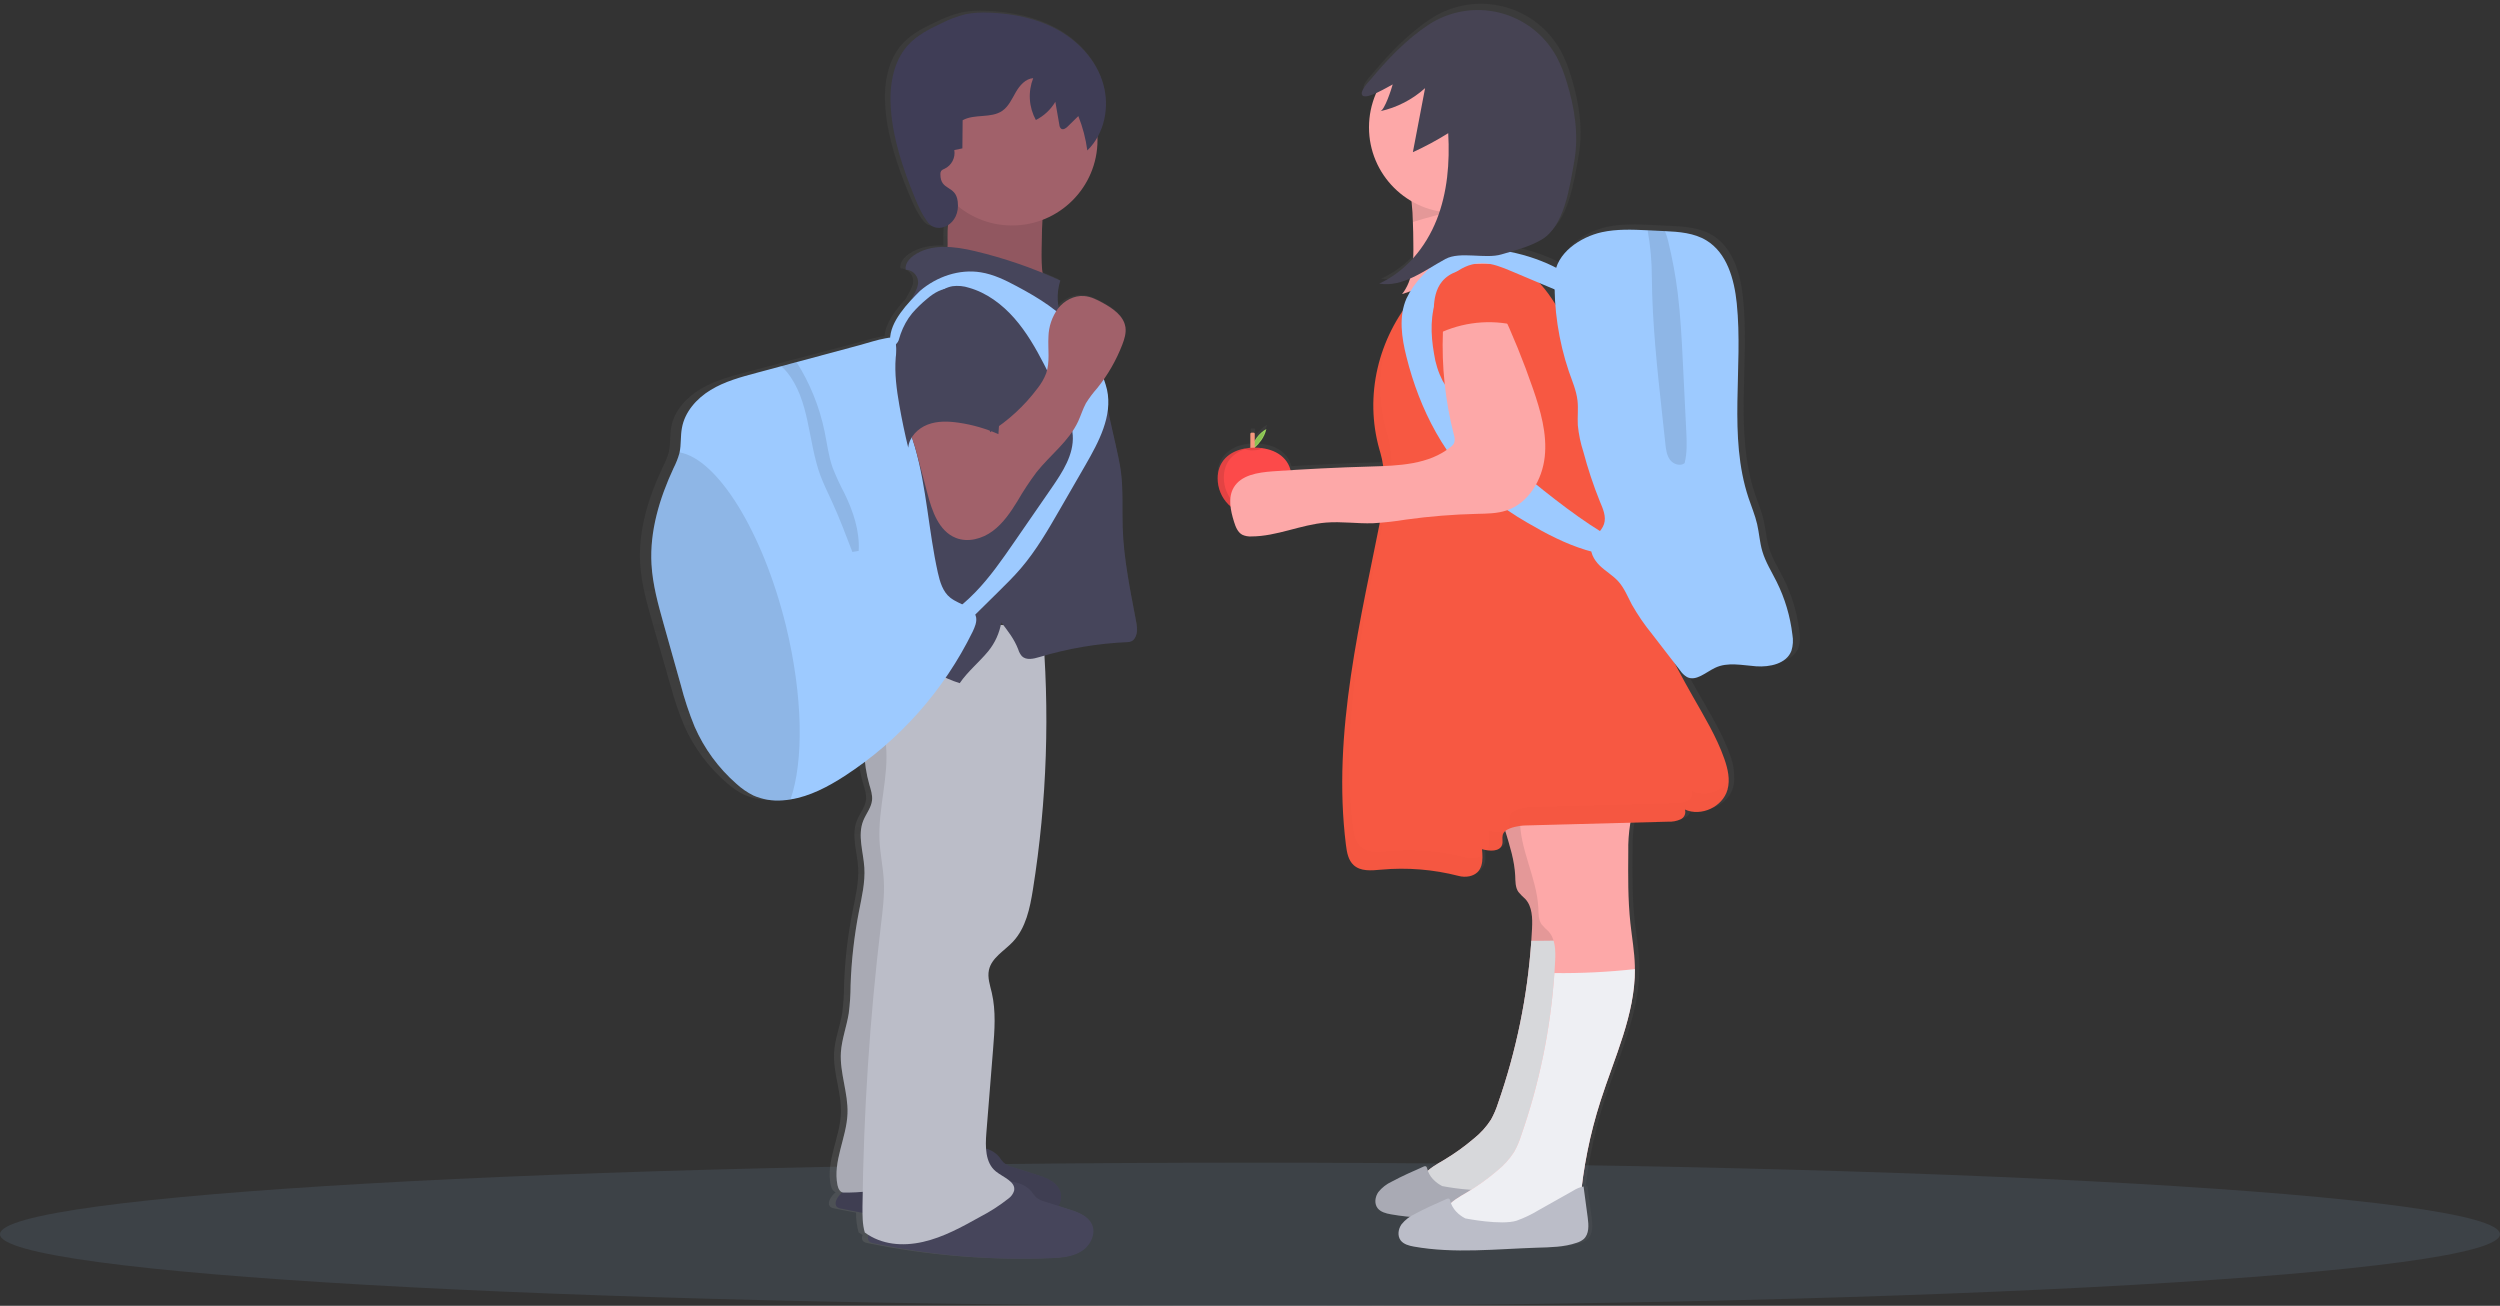 <svg width="605" height="316" viewBox="0 0 605 316" fill="none" xmlns="http://www.w3.org/2000/svg">
<rect x="0" y="0" width="605" height="316" fill="#333333" stroke="none"/>
<path opacity="0.1" d="M302.5 316C469.566 316 605 308.247 605 298.682C605 289.118 469.566 281.365 302.5 281.365C135.434 281.365 0 289.118 0 298.682C0 308.247 135.434 316 302.5 316Z" fill="#9DCAFF"/>
<path d="M274.911 150.05C273.485 142.598 271.892 135.129 271.629 127.549C271.473 123.08 271.786 118.533 271.21 114.075C270.925 111.885 270.427 109.734 269.935 107.584L267.955 98.975C268.18 97.325 268.116 95.648 267.765 94.02C267.567 93.162 267.304 92.32 266.977 91.501C268.825 88.903 270.348 86.089 271.512 83.122C272.037 81.781 272.49 80.356 272.283 78.938C271.881 76.217 269.242 74.424 266.787 73.083C265.3 72.273 263.734 71.491 262.034 71.363C260.845 71.315 259.662 71.542 258.575 72.026C257.489 72.511 256.53 73.24 255.772 74.156C255.359 71.954 255.497 69.683 256.174 67.547C254.715 66.894 253.244 66.279 251.763 65.681C251.548 63.751 251.474 61.807 251.539 59.866C251.572 57.537 251.612 55.185 251.746 52.85C255.722 51.4 259.159 48.77 261.596 45.312C264.033 41.854 265.353 37.734 265.378 33.505C265.378 33.265 265.378 33.03 265.378 32.795C266.462 30.849 267.147 28.707 267.395 26.494C267.642 24.28 267.447 22.04 266.82 19.902C265.182 14.316 260.899 9.713 255.738 6.87C250.577 4.027 244.594 2.825 238.673 2.613C236.686 2.497 234.692 2.623 232.735 2.987C230.64 3.502 228.611 4.252 226.685 5.222C223.727 6.585 220.747 8.076 218.532 10.428C214.691 14.523 213.83 20.539 214.249 26.07C214.808 33.332 217.235 40.359 220.042 47.118C220.976 49.353 221.971 51.621 223.509 53.526C224.7 54.995 226.769 55.084 228.412 54.057C228.282 55.841 228.241 57.631 228.289 59.419C225.253 59.313 222.295 59.81 219.857 61.52C218.739 62.319 217.677 63.575 217.923 64.927C218.67 64.947 219.385 65.23 219.944 65.726C220.503 66.221 220.868 66.898 220.976 67.637C221.099 68.826 220.5 69.96 219.919 70.988C219.667 71.446 219.416 71.91 219.159 72.368C216.754 74.938 214.288 78.156 214.07 81.345C213.678 81.382 213.288 81.44 212.902 81.518C210.721 81.921 208.551 82.663 206.41 83.222L190.91 87.3L187.08 88.362L180.929 89.981C177.015 91.009 173.029 92.065 169.556 94.132C166.084 96.199 163.137 99.445 162.438 103.355C162.092 105.299 162.304 107.321 161.879 109.248C161.879 109.338 161.846 109.421 161.823 109.505C161.468 110.725 160.99 111.906 160.397 113.03C156.925 120.343 154.454 128.314 154.918 136.364C155.203 141.308 156.595 146.128 157.948 150.888C159.369 155.755 160.77 160.623 162.153 165.49C163.065 168.975 164.222 172.391 165.614 175.713C168 181.035 171.539 185.761 175.975 189.55C177.22 190.666 178.613 191.605 180.113 192.343C182.401 193.331 184.899 193.737 187.382 193.522C188.053 193.477 188.713 193.405 189.367 193.298C194.17 192.539 198.649 190.226 202.759 187.623C204.477 186.535 206.155 185.39 207.791 184.187C207.999 186.064 208.373 187.918 208.909 189.729C209.273 190.975 209.72 192.254 209.575 193.544C209.373 195.343 208.065 196.818 207.388 198.505C205.951 202.069 207.428 206.041 207.668 209.861C207.897 213.442 207.025 216.995 206.326 220.52C205.159 226.399 204.469 232.362 204.263 238.351C204.257 240.619 204.107 242.884 203.815 245.133C203.295 248.306 202.077 251.367 201.864 254.573C201.54 259.568 203.698 264.456 203.502 269.455C203.273 275.326 199.823 281.03 201.025 286.772C201.176 287.493 201.584 288.325 202.244 288.51L201.92 288.806C200.93 289.722 199.969 291.415 201.092 292.158C201.351 292.311 201.638 292.41 201.937 292.448C203.676 292.811 205.426 293.141 207.176 293.448C207.137 295.063 207.341 296.675 207.78 298.23C208.099 298.459 208.423 298.665 208.747 298.861C208.501 299.52 208.518 300.157 209.099 300.537C209.358 300.69 209.645 300.789 209.944 300.827C224.347 303.796 239.057 305.016 253.753 304.458C256.381 304.358 259.127 304.168 261.369 302.827C263.611 301.486 265.126 298.632 264.058 296.28C263.113 294.202 260.642 293.303 258.422 292.61L255.816 291.806C256.15 291.214 256.345 290.555 256.386 289.877C256.426 289.2 256.312 288.522 256.051 287.895C255.106 285.817 252.635 284.918 250.415 284.225L244.415 282.365C243.626 282.178 242.883 281.83 242.235 281.343C241.805 280.916 241.409 280.456 241.049 279.968C240.184 278.98 239.046 278.267 237.778 277.918C237.711 276.648 237.739 275.375 237.862 274.108L239.54 253.881C239.914 249.3 240.283 244.63 239.215 240.155C238.785 238.34 238.097 236.48 238.516 234.659C239.171 231.687 242.302 230.033 244.438 227.827C247.658 224.475 248.659 219.71 249.397 215.174C252.454 196.455 253.414 177.455 252.26 158.524C258.973 156.634 265.881 155.524 272.848 155.217C274.033 155.167 274.615 154.608 274.984 153.502C275.353 152.396 275.129 151.195 274.911 150.05ZM241.446 151.039C241.485 150.843 241.53 150.648 241.564 150.452L242.028 151.044L241.446 151.039Z" fill="url(#paint0_linear)"/>
<path d="M230.543 48.504C230.398 50.448 229.71 52.314 229.458 54.252C229.173 56.386 229.425 58.559 229.285 60.71C229.145 62.861 228.525 65.123 226.886 66.525C236.408 67.349 245.787 69.376 254.799 72.558C252.076 69.207 252.003 64.525 252.07 60.224C252.16 53.861 252.272 47.376 254.352 41.371C248.148 39.985 241.724 39.902 235.486 41.125C234.133 41.393 230.034 41.225 229.425 42.488C228.983 43.415 230.644 47.096 230.543 48.504Z" fill="#A1616A"/>
<path opacity="0.1" d="M230.543 48.504C230.398 50.448 229.71 52.314 229.458 54.252C229.173 56.386 229.425 58.559 229.285 60.71C229.145 62.861 228.525 65.123 226.886 66.525C236.408 67.349 245.787 69.376 254.799 72.558C252.076 69.207 252.003 64.525 252.07 60.224C252.16 53.861 252.272 47.376 254.352 41.371C248.148 39.985 241.724 39.902 235.486 41.125C234.133 41.393 230.034 41.225 229.425 42.488C228.983 43.415 230.644 47.096 230.543 48.504Z" fill="black"/>
<path d="M241.816 279.997C242.152 280.492 242.526 280.961 242.934 281.399C243.564 281.887 244.29 282.235 245.064 282.421L250.924 284.281C253.099 284.974 255.515 285.868 256.437 287.946C257.477 290.292 255.996 293.147 253.804 294.482C251.612 295.817 248.928 296.012 246.362 296.113C231.992 296.666 217.608 295.448 203.536 292.488C203.246 292.445 202.967 292.347 202.714 292.197C201.596 291.443 202.552 289.756 203.52 288.845C207.294 285.27 211.398 281.522 216.537 280.695C219.237 280.254 221.949 280.432 224.633 279.79C226.562 279.326 228.385 278.528 230.308 278.053C233.893 277.176 239.255 276.863 241.816 279.997Z" fill="#46455B"/>
<path opacity="0.1" d="M241.816 279.997C242.152 280.492 242.526 280.961 242.934 281.399C243.564 281.887 244.29 282.235 245.064 282.421L250.924 284.281C253.099 284.974 255.515 285.868 256.437 287.946C257.477 290.292 255.996 293.147 253.804 294.482C251.612 295.817 248.928 296.012 246.362 296.113C231.992 296.666 217.608 295.448 203.536 292.488C203.246 292.445 202.967 292.347 202.714 292.197C201.596 291.443 202.552 289.756 203.52 288.845C207.294 285.27 211.398 281.522 216.537 280.695C219.237 280.254 221.949 280.432 224.633 279.79C226.562 279.326 228.385 278.528 230.308 278.053C233.893 277.176 239.255 276.863 241.816 279.997Z" fill="black"/>
<path d="M212.393 153.648C209.502 161.271 209.324 169.656 211.89 177.395C209.939 177.183 209.094 179.819 209.145 181.786C209.214 184.523 209.629 187.241 210.38 189.874C210.738 191.126 211.174 192.399 211.034 193.684C210.833 195.483 209.558 196.958 208.893 198.639C207.495 202.198 208.932 206.164 209.172 209.979C209.396 213.56 208.541 217.107 207.853 220.627C206.714 226.499 206.041 232.452 205.84 238.43C205.836 240.695 205.688 242.959 205.398 245.206C204.895 248.379 203.721 251.434 203.497 254.635C203.178 259.618 205.286 264.506 205.096 269.5C204.873 275.36 201.495 281.058 202.675 286.817C202.843 287.627 203.296 288.583 204.129 288.594C212.561 288.7 220.439 286.359 228.782 287.583C229.632 268.299 230.459 248.926 234.262 229.995C237.616 213.141 243.303 196.477 242.772 179.294C242.464 169.468 240.127 159.832 238.707 150.101C229.792 148.123 220.464 149.381 212.393 153.648Z" fill="#BBBDC8"/>
<path opacity="0.1" d="M212.393 153.648C209.502 161.271 209.324 169.656 211.89 177.395C209.939 177.183 209.094 179.819 209.145 181.786C209.214 184.523 209.629 187.241 210.38 189.874C210.738 191.126 211.174 192.399 211.034 193.684C210.833 195.483 209.558 196.958 208.893 198.639C207.495 202.198 208.932 206.164 209.172 209.979C209.396 213.56 208.541 217.107 207.853 220.627C206.714 226.499 206.041 232.452 205.84 238.43C205.836 240.695 205.688 242.959 205.398 245.206C204.895 248.379 203.721 251.434 203.497 254.635C203.178 259.618 205.286 264.506 205.096 269.5C204.873 275.36 201.495 281.058 202.675 286.817C202.843 287.627 203.296 288.583 204.129 288.594C212.561 288.7 220.439 286.359 228.782 287.583C229.632 268.299 230.459 248.926 234.262 229.995C237.616 213.141 243.303 196.477 242.772 179.294C242.464 169.468 240.127 159.832 238.707 150.101C229.792 148.123 220.464 149.381 212.393 153.648Z" fill="black"/>
<path d="M249.644 288.377C249.98 288.872 250.354 289.341 250.762 289.779C251.392 290.266 252.118 290.615 252.892 290.801L258.752 292.661C260.927 293.354 263.343 294.248 264.266 296.326C265.306 298.672 263.824 301.527 261.632 302.862C259.44 304.197 256.756 304.392 254.19 304.493C239.82 305.046 225.436 303.828 211.364 300.867C211.074 300.825 210.795 300.727 210.542 300.577C209.424 299.823 210.38 298.136 211.348 297.225C215.122 293.65 219.226 289.902 224.365 289.075C227.065 288.634 229.777 288.812 232.461 288.17C234.39 287.706 236.213 286.907 238.137 286.433C241.721 285.556 247.083 285.243 249.644 288.377Z" fill="#46455B"/>
<path d="M215.301 154.201C213.142 156.994 212.505 160.681 212.796 164.178C213.087 167.675 214.266 171.033 215.424 174.345C213.886 175.758 214.205 178.194 214.406 180.272C215.139 187.992 212.455 195.696 212.846 203.438C213.008 206.695 213.718 209.907 213.886 213.164C214.071 216.722 213.618 220.281 213.193 223.817C210.478 246.454 208.985 269.221 208.72 292.019C208.72 294.119 208.686 296.253 209.279 298.264C213.344 301.253 218.449 301.655 223.369 300.538C228.29 299.42 232.78 296.929 237.192 294.471C239.608 293.221 241.9 291.744 244.036 290.058C244.689 289.596 245.172 288.933 245.411 288.17C245.881 285.935 242.772 284.924 240.988 283.477C238.394 281.371 238.433 277.472 238.701 274.143L240.323 253.943C240.692 249.368 241.05 244.703 240.01 240.234C239.585 238.425 238.93 236.564 239.322 234.743C239.959 231.783 243.023 230.129 245.109 227.922C248.263 224.571 249.236 219.817 249.962 215.292C253.388 193.826 254.117 172.016 252.132 150.369C248.022 151.794 243.152 151.017 238.819 151.352C234.485 151.687 230.18 153.134 225.79 153.252C222.134 153.335 217.549 151.319 215.301 154.201Z" fill="#BBBDC8"/>
<path d="M244.908 54.565C256.334 54.565 265.596 45.312 265.596 33.897C265.596 22.481 256.334 13.227 244.908 13.227C233.482 13.227 224.219 22.481 224.219 33.897C224.219 45.312 233.482 54.565 244.908 54.565Z" fill="#A1616A"/>
<path d="M256.599 67.894C249.97 64.852 243.057 62.468 235.961 60.777C230.962 59.587 225.253 58.872 221.077 61.861C219.958 62.66 218.946 63.917 219.187 65.269C219.924 65.293 220.628 65.578 221.174 66.073C221.72 66.569 222.072 67.242 222.167 67.972C222.29 69.156 221.708 70.29 221.138 71.324L216.313 80.262C215.388 81.872 214.593 83.553 213.936 85.29C212.963 88.127 212.751 91.166 212.544 94.16L211.985 102.272C211.638 107.383 211.286 112.517 211.75 117.617C212.097 121.466 212.902 125.331 212.354 129.158C211.912 132.236 210.609 135.124 209.877 138.152C208.501 143.85 209.128 150.095 206.46 155.324C207.544 154.824 208.766 154.714 209.922 155.011C218.018 156.502 224.387 162.887 232.248 165.329C234.233 162.435 236.923 160.301 239.143 157.609C240.794 155.59 241.887 153.175 242.313 150.603C243.991 152.838 245.416 154.581 246.417 157.173C246.595 157.776 246.9 158.334 247.312 158.81C248.369 159.837 250.108 159.441 251.522 159.011C258.458 156.921 265.628 155.706 272.865 155.396C274.028 155.346 274.593 154.787 274.956 153.681C275.32 152.575 275.118 151.38 274.9 150.24C273.508 142.794 271.954 135.336 271.696 127.767C271.54 123.298 271.847 118.768 271.283 114.31C271.003 112.126 270.517 109.975 270.036 107.83L266.043 90.105C265.82 89.116 264.757 88.468 264.304 87.558C262.47 83.848 258.965 81.167 257.153 77.446C255.785 74.442 255.587 71.036 256.599 67.894Z" fill="#46455B"/>
<path d="M227.574 42.169C227.55 41.88 227.618 41.59 227.77 41.343C227.991 41.111 228.268 40.939 228.575 40.845C229.409 40.45 230.091 39.794 230.517 38.976C230.944 38.159 231.093 37.224 230.94 36.315L232.897 35.907L232.959 29.098C235.866 27.489 239.831 28.706 242.565 26.813C244.103 25.74 244.891 23.919 245.83 22.299C246.77 20.679 248.168 19.048 250.035 18.914C249.393 20.546 249.118 22.299 249.229 24.049C249.34 25.799 249.835 27.504 250.678 29.042C252.636 28.052 254.271 26.525 255.392 24.64L256.365 30.226C256.384 30.57 256.532 30.895 256.779 31.137C257.287 31.511 257.975 31.042 258.422 30.578L260.955 28.092C262.021 30.764 262.752 33.558 263.13 36.41C267.291 32.377 268.582 25.897 266.983 20.333C265.384 14.769 261.196 10.16 256.152 7.317C251.109 4.474 245.26 3.278 239.473 3.066C237.53 2.952 235.581 3.078 233.669 3.44C231.618 3.956 229.633 4.705 227.753 5.675C224.862 7.032 221.944 8.524 219.785 10.87C216.028 14.959 215.183 20.97 215.597 26.511C216.156 33.773 218.516 40.784 221.261 47.532C222.173 49.767 223.146 52.029 224.65 53.934C226.914 56.8 232.478 54.42 231.768 48.755C231.276 44.711 227.574 46.27 227.574 42.169Z" fill="#3F3D56"/>
<path d="M235.402 152.827C228.424 167.071 217.708 179.157 204.397 187.797C200.377 190.394 196.01 192.707 191.307 193.467C190.664 193.573 190.021 193.645 189.367 193.69C186.942 193.891 184.506 193.478 182.283 192.489C180.811 191.749 179.449 190.809 178.234 189.696C173.883 185.891 170.426 181.174 168.108 175.881C166.746 172.559 165.616 169.147 164.725 165.67C163.354 160.806 161.985 155.94 160.621 151.073C159.285 146.313 157.937 141.498 157.658 136.549C157.205 128.51 159.62 120.55 163.014 113.249C163.593 112.124 164.06 110.945 164.407 109.729C164.407 109.646 164.446 109.562 164.462 109.472C164.865 107.545 164.658 105.528 165.022 103.584C165.704 99.674 168.589 96.434 171.977 94.373C175.366 92.311 179.246 91.256 183.099 90.228L189.099 88.614L192.823 87.614L207.97 83.541C210.067 82.983 212.186 82.24 214.316 81.865C216.693 81.418 216.676 81.653 216.86 83.977C217.201 88.189 217.09 92.328 217.979 96.501C218.823 100.484 220.31 104.322 221.429 108.232C224.252 118.103 224.722 128.493 226.947 138.521C227.456 140.805 228.161 143.241 230 144.665C232.108 146.341 235.659 146.755 236.218 149.38C236.425 150.548 235.905 151.743 235.402 152.827Z" fill="#9DCAFF"/>
<path opacity="0.1" d="M191.307 193.444C190.664 193.551 190.021 193.623 189.367 193.668C186.944 193.876 184.508 193.47 182.283 192.489C180.811 191.749 179.449 190.809 178.234 189.696C173.883 185.891 170.426 181.174 168.108 175.881C166.746 172.56 165.616 169.148 164.725 165.67C163.354 160.806 161.985 155.941 160.621 151.073C159.285 146.314 157.937 141.498 157.658 136.549C157.205 128.51 159.62 120.55 163.014 113.249C163.593 112.124 164.06 110.946 164.407 109.73C164.407 109.646 164.446 109.562 164.462 109.473C173.588 111.076 184.536 128.516 190.183 151.369C194.343 168.457 194.522 184.194 191.307 193.444Z" fill="black"/>
<path opacity="0.1" d="M207.802 133.314L206.276 133.576C204.705 129.454 203.139 125.326 201.3 121.315C200.343 119.22 199.309 117.153 198.504 114.991C195.484 106.69 195.999 96.841 190.402 90.004C190.002 89.496 189.546 89.035 189.043 88.63L192.767 87.63C196.028 92.781 198.328 98.48 199.555 104.45C200.159 107.366 200.5 110.349 201.484 113.153C202.321 115.28 203.279 117.358 204.352 119.376C206.477 123.728 208.076 128.482 207.802 133.314Z" fill="black"/>
<path d="M222.665 70.374C226.685 66.933 232.17 65.045 237.376 65.905C240.44 66.402 243.286 67.782 246.031 69.257C251.382 72.094 256.655 75.362 260.513 80.027C262.827 82.969 264.748 86.199 266.228 89.635C266.954 91.137 267.516 92.712 267.905 94.333C269.27 100.646 265.92 106.919 262.694 112.516L256.487 123.275C253.636 128.219 250.762 133.196 247.049 137.537C245.338 139.537 243.459 141.386 241.586 143.235L233.361 151.346C233.213 151.52 233.019 151.65 232.802 151.72C232.622 151.73 232.443 151.7 232.276 151.634C232.109 151.567 231.958 151.465 231.835 151.335L229.117 149.173C231.62 147.445 233.946 145.475 236.062 143.291C239.618 139.615 242.542 135.386 245.45 131.174L254.497 118.069C257.142 114.231 259.904 110.008 259.608 105.36C259.468 103.126 258.629 101.026 257.751 98.975C256.197 95.329 254.508 91.741 252.685 88.211C250.639 84.25 248.402 80.34 245.455 76.994C242.509 73.647 238.785 70.849 234.496 69.637C233.217 69.219 231.861 69.089 230.526 69.257C227.585 69.743 225.494 72.268 223.632 74.614L217.962 81.876C216.67 83.524 215.485 85.434 215.407 82.306C215.273 77.843 219.79 73.245 222.665 70.374Z" fill="#9DCAFF"/>
<path d="M224.421 119.365C225.539 123.667 227.188 128.549 231.332 130.18C234.267 131.337 237.706 130.398 240.244 128.504C242.783 126.611 244.583 123.94 246.239 121.242C247.639 118.818 249.184 116.478 250.863 114.237C254.178 110.081 258.691 106.785 260.927 101.948C261.587 100.506 262.046 98.965 262.795 97.579C263.596 96.302 264.501 95.093 265.501 93.965C268.076 90.778 270.134 87.208 271.602 83.385C272.116 82.049 272.558 80.619 272.356 79.206C271.959 76.486 269.382 74.698 266.983 73.363C265.524 72.553 263.997 71.765 262.336 71.642C259.91 71.452 257.522 72.76 256.029 74.676C254.592 76.657 253.789 79.028 253.726 81.474C253.558 84.451 254.139 87.546 253.166 90.362C252.652 91.675 251.941 92.903 251.058 94.004C247.918 98.202 244.03 101.787 239.59 104.579C239.469 102.466 239.01 100.386 238.232 98.417C237.807 97.333 229.475 98.417 228.39 98.596C226.243 98.909 222.083 99.154 220.73 101.199C219.377 103.244 221.054 106.679 221.602 108.74L224.421 119.365Z" fill="#A1616A"/>
<path d="M224.219 72.424C222.981 73.446 221.829 74.567 220.775 75.776C218.292 78.765 217.079 82.653 216.766 86.524C216.452 90.395 216.984 94.283 217.649 98.11C218.253 101.544 218.967 104.953 219.791 108.338C220.02 105.785 222.089 103.674 224.487 102.752C226.886 101.83 229.52 101.931 232.075 102.305C235.364 102.792 238.572 103.718 241.614 105.059L242.794 88.541C243.042 86.312 243.029 84.063 242.755 81.837C242.383 79.772 241.576 77.81 240.386 76.081C239.196 74.352 237.652 72.896 235.855 71.81C231.371 69.084 228.245 68.911 224.219 72.424Z" fill="#46455B"/>
<path d="M435.455 152.804C434.924 148.322 433.619 143.965 431.596 139.928C430.361 137.47 428.857 135.119 428.079 132.487C427.448 130.348 427.325 128.097 426.821 125.924C426.318 123.751 425.429 121.673 424.713 119.55C419.653 104.467 423.455 87.965 421.823 72.156C421.213 66.324 419.424 59.928 414.363 56.889C411.355 55.085 407.743 54.806 404.204 54.655L402.588 54.582L399.993 54.454C396.236 54.269 392.467 54.13 388.81 54.917C384.337 55.895 379.036 59.04 377.627 63.604C376.856 63.207 376.078 62.855 375.363 62.526C372.482 61.249 369.463 60.312 366.366 59.733C369.023 59.064 371.588 58.074 374.004 56.783C379.596 53.532 380.893 44.035 382.033 37.684C383.174 31.332 382.134 24.769 380.239 18.596C379.613 16.405 378.76 14.286 377.694 12.272C376.223 9.62 374.219 7.299 371.809 5.454C369.399 3.61 366.634 2.282 363.687 1.553C360.74 0.825 357.675 0.711 354.682 1.219C351.689 1.727 348.833 2.847 346.293 4.507C341.076 7.921 336.228 12.887 332.247 17.685C331.688 18.345 329.35 20.68 330.128 21.663C330.564 22.221 332.001 21.774 333.51 21.104C332.349 23.725 331.751 26.561 331.755 29.427C331.758 33.028 332.7 36.566 334.487 39.692C336.274 42.819 338.846 45.426 341.948 47.259L342.507 52.398V52.437C342.569 54.152 342.597 55.867 342.619 57.576C342.619 58.778 342.619 60.006 342.585 61.235C340.265 63.858 337.424 65.97 334.243 67.436C336.871 67.872 339.376 67.257 341.814 66.207C341.417 67.579 340.752 68.859 339.857 69.972C340.528 69.738 341.199 69.525 341.87 69.302C341.519 69.865 341.207 70.451 340.936 71.056C340.522 72.013 340.22 73.013 340.036 74.039C338.612 76.117 337.379 78.32 336.351 80.62C335.881 81.664 335.462 82.725 335.082 83.804V83.876C334.709 84.949 334.379 86.036 334.092 87.139C333.958 87.668 333.835 88.198 333.723 88.731C333.723 88.77 333.723 88.809 333.723 88.848C333.499 89.926 333.315 91.01 333.164 92.105C333.164 92.177 333.164 92.25 333.164 92.328C333.102 92.837 333.046 93.35 333.007 93.864C333.007 93.864 333.007 93.915 333.007 93.943C332.962 94.501 332.929 95.032 332.912 95.579C332.912 95.652 332.912 95.719 332.912 95.792C332.912 96.255 332.912 96.725 332.912 97.188V97.507C332.912 98.557 332.979 99.613 333.08 100.668C333.08 100.797 333.08 100.931 333.119 101.059C333.164 101.49 333.214 101.92 333.276 102.355C333.276 102.456 333.276 102.557 333.315 102.652C333.387 103.171 333.471 103.685 333.566 104.199C333.566 104.311 333.617 104.428 333.639 104.54C333.717 104.953 333.801 105.361 333.896 105.774L333.997 106.199C334.12 106.713 334.248 107.221 334.394 107.735C334.478 108.025 334.562 108.294 334.651 108.601C334.918 109.66 335.105 110.737 335.21 111.824L332.152 111.925C325.606 112.111 319.066 112.407 312.531 112.813C311.715 109.668 308.93 107.852 305.424 107.422C304.868 107.355 304.308 107.322 303.747 107.322C304.352 106.813 304.889 106.229 305.346 105.584C305.954 104.748 306.388 103.798 306.621 102.791C305.72 103.304 304.932 103.993 304.306 104.819C304.099 105.098 303.915 105.378 303.747 105.635V103.959C303.748 103.923 303.741 103.888 303.728 103.855C303.715 103.822 303.695 103.792 303.67 103.767C303.645 103.742 303.615 103.723 303.582 103.709C303.549 103.696 303.514 103.69 303.478 103.691H302.919C302.884 103.69 302.849 103.696 302.816 103.709C302.783 103.723 302.753 103.742 302.728 103.767C302.703 103.792 302.683 103.822 302.67 103.855C302.657 103.888 302.65 103.923 302.651 103.959V107.372H302.539H302.349C301.98 107.405 301.622 107.45 301.27 107.517C297.462 108.227 294.672 110.668 294.672 114.779C294.673 116.074 294.955 117.353 295.5 118.528C296.044 119.702 296.838 120.745 297.825 121.583C297.99 122.864 298.28 124.125 298.692 125.348C299.078 126.56 299.581 127.879 300.711 128.482C301.401 128.795 302.157 128.933 302.914 128.884C309.131 128.884 315.014 126.019 321.204 125.533C325.028 125.225 328.869 125.818 332.705 125.7C333.264 125.7 333.824 125.644 334.383 125.6C329.138 151.548 322.792 177.825 326.107 204.036C326.325 205.778 326.666 207.667 327.969 208.851C329.697 210.426 332.359 210.169 334.679 209.968C341.047 209.388 347.467 209.9 353.662 211.482C354.533 211.723 355.449 211.755 356.335 211.577C356.524 211.534 356.711 211.48 356.894 211.415L357.051 211.354C357.168 211.309 357.28 211.264 357.386 211.214L357.548 211.13L357.822 210.962C357.867 210.929 357.917 210.901 357.956 210.868C358.054 210.801 358.145 210.726 358.23 210.644L358.309 210.577C358.413 210.475 358.512 210.366 358.605 210.253L358.672 210.152C358.737 210.069 358.797 209.981 358.851 209.89C358.879 209.845 358.907 209.801 358.929 209.756C358.952 209.711 359.019 209.588 359.058 209.504C359.097 209.421 359.103 209.404 359.119 209.354C359.136 209.303 359.192 209.169 359.226 209.074C359.259 208.979 359.226 208.985 359.27 208.935C359.315 208.884 359.349 208.655 359.377 208.516V208.426C359.377 208.309 359.421 208.186 359.438 208.069C359.455 207.951 359.438 207.946 359.438 207.884C359.438 207.823 359.438 207.7 359.438 207.611V207.41C359.438 207.32 359.438 207.231 359.438 207.142V206.644C359.438 206.588 359.438 206.527 359.438 206.466C359.438 205.968 359.382 205.466 359.332 204.985C359.732 205.101 360.139 205.189 360.551 205.248C360.935 205.309 361.325 205.337 361.714 205.332H361.77C361.954 205.332 362.139 205.332 362.329 205.287C362.491 205.262 362.651 205.228 362.81 205.186H362.883C363.029 205.143 363.171 205.087 363.308 205.019L363.375 204.98C363.491 204.915 363.601 204.84 363.705 204.756L363.755 204.717C363.86 204.62 363.953 204.511 364.034 204.393L364.085 204.309C364.168 204.175 364.233 204.03 364.28 203.879C364.599 202.801 363.872 201.583 365.035 200.594C366.154 204.175 367.272 207.762 367.456 211.465C367.518 212.817 367.456 214.258 368.25 215.376C368.767 215.985 369.328 216.557 369.928 217.085C371.639 218.934 371.678 221.722 371.561 224.224C371.51 225.235 371.454 226.246 371.382 227.257C370.458 240.75 367.712 254.056 363.218 266.813C362.78 268.171 362.207 269.481 361.507 270.724C360.372 272.483 358.953 274.042 357.308 275.338C354.977 277.316 352.479 279.09 349.843 280.639C348.497 281.35 347.225 282.194 346.047 283.159C346.002 283.03 345.952 282.907 345.918 282.773C345.856 282.516 345.773 282.215 345.521 282.12C345.33 282.076 345.13 282.108 344.962 282.209C342.339 283.36 339.717 284.51 337.195 285.857C335.922 286.436 334.801 287.302 333.919 288.387C333.113 289.505 332.873 291.18 333.706 292.298C334.439 293.275 335.753 293.599 336.966 293.817C338.52 294.091 340.08 294.286 341.64 294.432C340.839 294.901 340.138 295.523 339.577 296.264C338.772 297.381 338.532 299.057 339.365 300.174C340.097 301.152 341.411 301.476 342.625 301.694C352.538 303.442 362.704 302.252 372.768 301.956C376.039 301.85 379.383 301.828 382.481 300.766C383.092 300.586 383.662 300.288 384.158 299.889C385.567 298.649 385.427 296.471 385.181 294.621L384.158 287.069C384.007 287.069 383.862 287.119 383.716 287.153C384.574 280.058 386.111 273.062 388.307 266.26C391.718 255.674 396.795 245.245 396.728 234.168C396.728 233.899 396.728 233.609 396.728 233.363C396.633 229.894 396.012 226.464 395.61 223.012C394.978 217.236 395.05 211.409 395.09 205.605C395.041 203.329 395.2 201.054 395.565 198.807C395.565 198.729 395.598 198.656 395.615 198.578L404.903 198.332C405.932 198.384 406.959 198.193 407.9 197.773C408.345 197.578 408.702 197.226 408.902 196.783C409.102 196.341 409.132 195.84 408.984 195.377C412.943 197.17 418.238 194.729 419.407 190.573C419.488 190.28 419.554 189.984 419.603 189.685C419.6 189.662 419.6 189.64 419.603 189.618C419.642 189.338 419.67 189.059 419.681 188.785C419.681 188.741 419.681 188.69 419.681 188.646C419.739 186.727 419.441 184.814 418.803 183.004C416.902 177.624 413.883 172.725 411.042 167.77C409.577 165.206 408.157 162.608 406.776 160L407.989 161.558C408.415 162.194 408.974 162.729 409.628 163.128C411.892 164.295 414.263 161.944 416.567 160.86C419.625 159.419 423.204 160.268 426.581 160.508C429.958 160.748 434.029 159.877 435.237 156.748C435.628 155.471 435.703 154.117 435.455 152.804ZM377.23 68.849C377.23 70.045 377.309 71.257 377.404 72.475C376.269 70.622 374.958 68.882 373.49 67.28L377.23 68.849Z" fill="url(#paint1_linear)"/>
<path d="M304.177 105.824C304.797 105.005 305.574 104.32 306.464 103.808C306.237 104.814 305.81 105.764 305.206 106.601C304.233 107.925 303.21 108.835 302.925 108.617C302.64 108.399 303.193 107.148 304.177 105.824Z" fill="#99D55C"/>
<path opacity="0.1" d="M304.3 105.925C304.753 105.316 305.323 104.805 305.978 104.422C305.808 105.166 305.49 105.869 305.044 106.489C304.317 107.472 303.557 108.165 303.367 107.991C303.177 107.818 303.574 106.908 304.3 105.925Z" fill="black"/>
<path d="M302.819 104.713H303.378C303.413 104.713 303.448 104.72 303.481 104.733C303.513 104.747 303.543 104.767 303.568 104.791C303.593 104.816 303.612 104.846 303.626 104.878C303.639 104.911 303.646 104.946 303.646 104.981V111.31H302.584V104.981C302.583 104.915 302.607 104.852 302.65 104.802C302.694 104.753 302.754 104.721 302.819 104.713Z" fill="#F6987E"/>
<path d="M312.565 115.779C312.565 118.149 311.622 120.422 309.944 122.099C308.267 123.775 305.991 124.716 303.618 124.716C301.246 124.716 298.97 123.775 297.292 122.099C295.614 120.422 294.672 118.149 294.672 115.779C294.672 111.684 297.428 109.259 301.192 108.55C301.992 108.402 302.804 108.33 303.618 108.332C304.179 108.331 304.739 108.365 305.296 108.433C309.433 108.947 312.565 111.416 312.565 115.779Z" fill="#FC4A4A"/>
<path opacity="0.1" d="M305.296 108.433C305.133 108.74 304.256 108.992 303.193 108.992C302.5 109.042 301.806 108.897 301.191 108.573C301.992 108.425 302.804 108.352 303.618 108.355C304.178 108.347 304.739 108.373 305.296 108.433Z" fill="black"/>
<path opacity="0.1" d="M305.111 124.505C302.738 124.505 300.463 123.563 298.785 121.887C297.107 120.211 296.165 117.937 296.165 115.567C296.165 111.545 298.821 109.137 302.478 108.383C302.046 108.416 301.617 108.472 301.192 108.55C297.428 109.26 294.672 111.684 294.672 115.779C294.672 118.149 295.614 120.423 297.292 122.099C298.97 123.775 301.246 124.717 303.618 124.717C304.294 124.718 304.968 124.641 305.626 124.488C305.452 124.499 305.296 124.505 305.111 124.505Z" fill="black"/>
<path d="M344.548 289.94C345.784 291.057 347.674 291.029 349.351 290.906L356.995 290.348C363.067 289.901 369.346 289.398 374.703 286.51C375.27 286.251 375.772 285.869 376.174 285.393C376.599 284.662 376.821 283.831 376.817 282.985C377.54 274.711 379.187 266.543 381.726 258.635C385.081 248.105 390.113 237.726 390.046 226.704C390.046 226.436 390.046 226.145 390.046 225.905C389.951 222.453 389.342 219.04 388.967 215.604C388.346 209.856 388.408 204.063 388.452 198.287C388.405 196.022 388.562 193.758 388.922 191.522C389.274 189.706 390.6 187.885 389.789 186.288C388.218 183.187 382.52 182.048 379.456 181.936C375.329 181.791 371.27 182.869 367.283 183.941C366.07 184.271 364.8 184.623 363.883 185.478C362.653 186.628 362.301 188.433 362.256 190.114C362.044 197.572 366.344 204.51 366.685 211.956C366.746 213.297 366.685 214.749 367.468 215.867C367.984 216.475 368.545 217.045 369.145 217.57C370.823 219.408 370.873 222.179 370.755 224.671C370.705 225.676 370.649 226.682 370.582 227.687C369.669 241.107 366.955 254.344 362.514 267.042C362.085 268.398 361.524 269.708 360.836 270.952C359.714 272.7 358.313 274.251 356.687 275.544C354.384 277.509 351.917 279.273 349.312 280.818C347.573 281.845 345.717 282.829 344.526 284.46C343.335 286.091 343.072 288.566 344.548 289.94Z" fill="#FDA8A8"/>
<path opacity="0.1" d="M344.548 289.94C345.784 291.057 347.674 291.029 349.351 290.906L356.995 290.348C363.067 289.901 369.346 289.398 374.703 286.51C375.27 286.251 375.772 285.869 376.174 285.393C376.599 284.662 376.821 283.831 376.817 282.985C377.54 274.711 379.187 266.543 381.726 258.635C385.081 248.105 390.113 237.726 390.046 226.704C390.046 226.436 390.046 226.145 390.046 225.905C389.951 222.453 389.342 219.04 388.967 215.604C388.346 209.856 388.408 204.063 388.452 198.287C388.405 196.022 388.562 193.758 388.922 191.522C389.274 189.706 390.6 187.885 389.789 186.288C388.218 183.187 382.52 182.048 379.456 181.936C375.329 181.791 371.27 182.869 367.283 183.941C366.07 184.271 364.8 184.623 363.883 185.478C362.653 186.628 362.301 188.433 362.256 190.114C362.044 197.572 366.344 204.51 366.685 211.956C366.746 213.297 366.685 214.749 367.468 215.867C367.984 216.475 368.545 217.045 369.145 217.57C370.823 219.408 370.873 222.179 370.755 224.671C370.705 225.676 370.649 226.682 370.582 227.687C369.669 241.107 366.955 254.344 362.514 267.042C362.085 268.398 361.524 269.708 360.836 270.952C359.714 272.7 358.313 274.251 356.687 275.544C354.384 277.509 351.917 279.273 349.312 280.818C347.573 281.845 345.717 282.829 344.526 284.46C343.335 286.091 343.072 288.566 344.548 289.94Z" fill="black"/>
<path d="M344.548 289.94C345.784 291.057 347.674 291.029 349.351 290.906L356.995 290.348C363.067 289.901 369.346 289.398 374.703 286.51C375.27 286.251 375.772 285.869 376.174 285.393C376.599 284.662 376.821 283.831 376.817 282.985C377.54 274.711 379.187 266.544 381.726 258.635C385.081 248.105 390.113 237.726 390.046 226.704C383.584 227.418 377.084 227.739 370.582 227.665C369.669 241.085 366.955 254.322 362.514 267.02C362.085 268.375 361.523 269.685 360.836 270.93C359.714 272.677 358.313 274.229 356.687 275.522C354.384 277.487 351.917 279.251 349.312 280.795C347.573 281.823 345.717 282.806 344.526 284.437C343.335 286.069 343.072 288.566 344.548 289.94Z" fill="#EEEFF3"/>
<path opacity="0.1" d="M344.548 289.94C345.784 291.057 347.674 291.029 349.351 290.906L356.995 290.348C363.067 289.901 369.346 289.398 374.703 286.51C375.27 286.251 375.772 285.869 376.174 285.393C376.599 284.662 376.821 283.831 376.817 282.985C377.54 274.711 379.187 266.544 381.726 258.635C385.081 248.105 390.113 237.726 390.046 226.704C383.584 227.418 377.084 227.739 370.582 227.665C369.669 241.085 366.955 254.322 362.514 267.02C362.085 268.375 361.523 269.685 360.836 270.93C359.714 272.677 358.313 274.229 356.687 275.522C354.384 277.487 351.917 279.251 349.312 280.795C347.573 281.823 345.717 282.806 344.526 284.437C343.335 286.069 343.072 288.566 344.548 289.94Z" fill="black"/>
<path d="M361.434 287.583C363.271 286.925 365.036 286.083 366.701 285.069L375.128 280.321C375.889 279.828 376.737 279.485 377.627 279.31L378.634 286.823C378.885 288.666 379.02 290.834 377.627 292.068C377.13 292.465 376.56 292.761 375.95 292.94C372.891 293.996 369.592 294.018 366.355 294.119C356.413 294.437 346.371 295.599 336.575 293.856C335.378 293.644 334.081 293.297 333.359 292.348C332.537 291.231 332.772 289.611 333.566 288.477C334.437 287.399 335.545 286.536 336.804 285.957C339.298 284.616 341.886 283.477 344.475 282.332C344.635 282.237 344.824 282.205 345.006 282.242C345.258 282.326 345.336 282.633 345.403 282.89C345.856 284.723 347.333 286.169 349.016 287.035C349.038 287.035 357.71 288.767 361.434 287.583Z" fill="#BBBDC8"/>
<path opacity="0.1" d="M361.434 287.583C363.271 286.925 365.036 286.083 366.701 285.069L375.128 280.321C375.889 279.828 376.737 279.485 377.627 279.31L378.634 286.823C378.885 288.666 379.02 290.834 377.627 292.068C377.13 292.465 376.56 292.761 375.95 292.94C372.891 293.996 369.592 294.018 366.355 294.119C356.413 294.437 346.371 295.599 336.575 293.856C335.378 293.644 334.081 293.297 333.359 292.348C332.537 291.231 332.772 289.611 333.566 288.477C334.437 287.399 335.545 286.536 336.804 285.957C339.298 284.616 341.886 283.477 344.475 282.332C344.635 282.237 344.824 282.205 345.006 282.242C345.258 282.326 345.336 282.633 345.403 282.89C345.856 284.723 347.333 286.169 349.016 287.035C349.038 287.035 357.71 288.767 361.434 287.583Z" fill="black"/>
<path d="M350.139 297.761C351.375 298.878 353.265 298.85 354.942 298.727L362.586 298.169C368.658 297.722 374.938 297.219 380.294 294.331C380.861 294.072 381.364 293.69 381.765 293.214C382.191 292.483 382.413 291.652 382.408 290.806C383.131 282.532 384.778 274.365 387.317 266.456C390.672 255.926 395.705 245.547 395.637 234.525C395.637 234.257 395.637 233.967 395.637 233.726C395.542 230.274 394.933 226.861 394.558 223.425C393.938 217.677 393.999 211.884 394.044 206.108C393.996 203.844 394.153 201.579 394.514 199.343C394.866 197.528 396.191 195.707 395.38 194.109C393.809 191.009 388.111 189.869 385.047 189.757C380.921 189.612 376.861 190.69 372.874 191.763C371.661 192.092 370.392 192.444 369.475 193.299C368.245 194.45 367.892 196.254 367.848 197.936C367.635 205.393 371.935 212.331 372.276 219.778C372.338 221.118 372.276 222.571 373.059 223.688C373.575 224.296 374.136 224.866 374.736 225.392C376.414 227.23 376.464 230 376.347 232.492C376.296 233.497 376.241 234.503 376.173 235.508C375.26 248.928 372.546 262.165 368.105 274.863C367.677 276.219 367.115 277.529 366.427 278.773C365.306 280.521 363.904 282.072 362.279 283.365C359.975 285.33 357.508 287.095 354.903 288.639C353.164 289.667 351.308 290.65 350.117 292.281C348.926 293.912 348.663 296.387 350.139 297.761Z" fill="#FDA8A8"/>
<path d="M350.139 297.76C351.375 298.877 353.265 298.85 354.942 298.727L362.586 298.168C368.658 297.721 374.938 297.218 380.294 294.33C380.861 294.071 381.364 293.69 381.765 293.213C382.191 292.482 382.413 291.651 382.408 290.805C383.131 282.531 384.778 274.364 387.317 266.455C390.672 255.925 395.704 245.546 395.637 234.524C389.175 235.238 382.675 235.559 376.173 235.485C375.26 248.905 372.546 262.142 368.105 274.84C367.677 276.196 367.115 277.506 366.427 278.75C365.306 280.498 363.904 282.049 362.278 283.342C359.975 285.307 357.508 287.071 354.903 288.616C353.164 289.643 351.308 290.627 350.117 292.258C348.926 293.889 348.663 296.386 350.139 297.76Z" fill="#EEEFF3"/>
<path d="M367.026 295.403C368.863 294.746 370.627 293.903 372.293 292.889L380.72 288.141C381.481 287.648 382.329 287.305 383.219 287.13L384.226 294.643C384.477 296.487 384.611 298.654 383.219 299.889C382.722 300.285 382.152 300.581 381.542 300.76C378.483 301.816 375.184 301.838 371.947 301.939C362.005 302.257 351.963 303.419 342.166 301.676C340.97 301.464 339.673 301.118 338.951 300.168C338.129 299.051 338.364 297.431 339.158 296.297C340.028 295.219 341.136 294.357 342.396 293.777C344.889 292.437 347.478 291.297 350.067 290.152C350.227 290.057 350.416 290.026 350.598 290.063C350.85 290.146 350.928 290.454 350.995 290.711C351.448 292.543 352.924 293.99 354.607 294.856C354.63 294.856 363.302 296.587 367.026 295.403Z" fill="#BBBDC8"/>
<path d="M339.298 71.162C342.021 67.81 342.094 63.129 342.027 58.828C342.027 57.152 341.976 55.42 341.915 53.716V53.677C341.839 50.546 341.508 47.426 340.925 44.348C340.631 42.871 340.239 41.416 339.751 39.991C340.12 39.907 340.489 39.829 340.869 39.762C346.73 38.605 352.761 38.605 358.622 39.762C359.634 39.963 362.195 39.918 363.654 40.415C364.07 40.514 364.432 40.768 364.666 41.125C364.952 41.723 364.365 43.454 363.94 44.99C363.706 45.683 363.574 46.405 363.548 47.136C363.605 47.822 363.709 48.503 363.861 49.175C364.124 50.409 364.471 51.633 364.633 52.884C364.918 55.018 364.666 57.191 364.806 59.341C364.946 61.492 365.567 63.755 367.205 65.157C357.686 65.972 348.309 67.99 339.298 71.162Z" fill="#FDA8A8"/>
<path opacity="0.1" d="M366.092 48.929C365.348 48.991 364.61 49.063 363.856 49.147C356.408 49.942 349.058 51.476 341.915 53.728V53.689L340.925 44.36C340.925 43.801 340.925 43.243 340.925 42.656C340.925 41.701 340.897 40.734 340.875 39.773C346.736 38.617 352.766 38.617 358.628 39.773C359.64 39.975 362.2 39.93 363.66 40.427C363.66 41.338 363.66 42.248 363.693 43.159C363.73 43.779 363.814 44.395 363.945 45.002C364.213 46.51 364.967 47.889 366.092 48.929Z" fill="black"/>
<path d="M351.985 51.493C363.411 51.493 372.673 42.239 372.673 30.824C372.673 19.409 363.411 10.155 351.985 10.155C340.559 10.155 331.296 19.409 331.296 30.824C331.296 42.239 340.559 51.493 351.985 51.493Z" fill="#FDA8A8"/>
<path d="M333.813 108.757C330.139 95.769 333.494 81.821 342.267 71.564C344.218 69.28 346.181 66.933 348.742 65.565C351.789 63.945 355.396 63.889 358.846 63.855C361.893 63.855 365.036 63.855 367.837 65.068C371.622 66.682 374.234 70.19 376.437 73.67C378.785 77.38 380.91 81.396 381.268 85.776C381.458 88.373 380.999 91.01 381.385 93.596C381.877 96.876 383.706 99.814 384.455 103.043C384.863 104.786 384.947 106.59 385.21 108.366C385.606 110.796 386.181 113.194 386.932 115.539C392.488 133.968 400.095 151.717 409.611 168.452C412.407 173.384 415.398 178.261 417.277 183.607C418.127 186.026 418.742 188.635 418.049 191.126C416.891 195.26 411.663 197.69 407.755 195.908C407.899 196.367 407.87 196.863 407.672 197.302C407.474 197.741 407.121 198.092 406.681 198.288C405.752 198.707 404.736 198.898 403.718 198.846L369.184 199.762C368.277 199.785 367.376 199.907 366.495 200.125C362.436 201.164 363.962 202.919 363.526 204.382C362.995 206.17 360.428 206.024 358.639 205.499C358.913 208.108 358.974 211.298 355.603 212.058C354.728 212.235 353.824 212.204 352.964 211.968C346.845 210.394 340.501 209.883 334.21 210.46C331.906 210.672 329.272 210.929 327.567 209.343C326.281 208.164 325.945 206.287 325.727 204.555C322.289 177.183 329.362 149.771 334.674 122.729C335.389 119.081 335.132 113.171 334.059 109.607L333.813 108.757Z" fill="#F75842"/>
<path d="M379.663 89.893C380.474 92.228 381.486 94.524 381.76 96.981C381.978 98.948 381.715 100.937 381.832 102.908C382.047 105.098 382.499 107.257 383.18 109.349C384.256 113.418 385.584 117.416 387.155 121.321C387.905 123.08 388.771 125.019 388.168 126.834C387.564 128.65 385.69 129.773 385.154 131.577C384.595 133.482 385.713 135.487 387.139 136.878C388.564 138.269 390.348 139.258 391.668 140.738C393.105 142.353 393.904 144.414 394.916 146.324C396.354 148.851 398.001 151.253 399.843 153.503L406.603 162.267C407.024 162.899 407.577 163.433 408.224 163.832C410.461 164.994 412.804 162.653 415.079 161.597C418.099 160.161 421.633 161.005 424.971 161.245C428.309 161.485 432.329 160.62 433.52 157.502C433.914 156.237 433.997 154.896 433.761 153.592C433.237 149.135 431.947 144.801 429.947 140.783C428.728 138.336 427.241 135.996 426.475 133.376C425.849 131.247 425.726 129.007 425.228 126.845C424.73 124.684 423.852 122.617 423.148 120.505C418.149 105.5 421.907 89.083 420.291 73.352C419.692 67.548 417.92 61.185 412.921 58.163C409.952 56.37 406.385 56.09 402.856 55.928L401.263 55.856L398.696 55.727C394.984 55.543 391.26 55.403 387.642 56.191C382.554 57.308 376.431 61.258 376.23 66.933C376.011 74.729 377.173 82.501 379.663 89.893Z" fill="#9DCAFF"/>
<path opacity="0.1" d="M398.724 55.705C399.41 59.506 399.753 63.361 399.747 67.224C399.848 78.251 401.039 89.234 402.236 100.182L403.024 107.445C403.169 108.785 403.343 110.193 404.142 111.271C404.942 112.349 406.619 112.913 407.676 112.081C408.325 109.517 408.196 106.824 408.067 104.182C407.788 98.562 407.51 92.941 407.234 87.317C406.966 81.843 406.675 76.363 406.01 70.922C405.488 66.707 404.719 62.528 403.706 58.403C403.514 57.549 403.247 56.713 402.907 55.906L401.313 55.834L398.724 55.705Z" fill="black"/>
<path d="M362.189 60.431C358.762 59.939 355.172 59.688 351.918 60.878C348.809 62.023 346.326 64.375 344.09 66.849C342.565 68.444 341.304 70.271 340.355 72.262C338.448 76.642 339.192 81.692 340.355 86.328C343.525 99.099 349.821 111.416 359.925 119.846C363.001 122.342 366.275 124.584 369.716 126.549C374.189 129.169 378.807 131.577 383.756 133.091C385.137 133.515 386.607 133.873 388.022 133.571C389.437 133.269 390.773 132.124 390.818 130.677C382.71 126.125 375.441 120.242 368.223 114.388C366.244 112.863 364.391 111.182 362.681 109.36C360.121 106.483 358.314 103.009 355.832 100.065C353.595 97.423 350.799 95.194 349.122 92.172C348.069 90.108 347.365 87.884 347.036 85.591C346.209 80.915 346.052 75.949 347.909 71.575C349.765 67.201 354.02 63.609 358.773 63.688C361.211 63.727 363.531 64.693 365.779 65.637L379.926 71.603C379.752 71.525 380.736 69.073 380.692 68.732C380.557 67.665 380.367 67.648 379.573 66.838C378.22 65.486 376.118 64.537 374.401 63.749C370.511 62.064 366.398 60.947 362.189 60.431Z" fill="#9DCAFF"/>
<path d="M334.03 26.914C338.066 26.018 341.801 24.094 344.872 21.328L341.914 36.835C344.861 35.484 347.718 33.946 350.469 32.232C350.866 39.327 350.29 46.583 347.674 53.186C345.057 59.789 340.231 65.699 333.756 68.632C339.504 69.593 344.665 65.47 349.782 62.682C353.349 60.744 359.444 62.738 363.346 61.565C366.657 60.593 370.056 59.744 373.042 58.007C378.589 54.772 379.847 45.326 380.971 39.014C382.095 32.701 381.072 26.165 379.204 20.021C378.582 17.844 377.741 15.737 376.693 13.73C375.253 11.096 373.281 8.788 370.903 6.953C368.524 5.119 365.791 3.797 362.875 3.071C359.959 2.346 356.924 2.232 353.962 2.738C351 3.244 348.175 4.358 345.666 6.01C340.511 9.401 335.73 14.39 331.794 19.121C331.235 19.775 328.925 22.099 329.691 23.076C330.625 24.261 336.105 20.887 337.033 20.428C336.765 21.439 335.098 26.651 334.03 26.914Z" fill="#464353"/>
<g opacity="0.1">
<path opacity="0.1" d="M357.296 207.588C356.422 207.765 355.518 207.735 354.657 207.499C348.539 205.924 342.195 205.414 335.903 205.991C333.6 206.203 330.966 206.46 329.261 204.873C327.975 203.695 327.639 201.818 327.421 200.086C323.982 172.714 331.056 145.302 336.368 118.259C337.083 114.611 336.826 108.701 335.752 105.137L335.501 104.271C333.431 96.886 333.553 89.059 335.853 81.742C332.038 90.233 331.316 99.79 333.812 108.757L334.064 109.623C335.137 113.187 335.395 119.12 334.679 122.745C329.384 149.788 322.31 177.216 325.732 204.572C325.951 206.303 326.292 208.18 327.572 209.359C329.25 210.929 331.911 210.672 334.215 210.476C340.506 209.9 346.85 210.41 352.969 211.985C353.829 212.221 354.733 212.251 355.608 212.074C358.359 211.454 358.823 209.214 358.756 206.996C358.309 207.28 357.815 207.481 357.296 207.588Z" fill="black"/>
<path opacity="0.1" d="M409.443 191.439C409.587 191.898 409.558 192.394 409.36 192.833C409.162 193.272 408.809 193.622 408.369 193.818C407.44 194.237 406.424 194.429 405.406 194.377L370.873 195.293C369.966 195.316 369.064 195.438 368.183 195.656C364.124 196.695 365.65 198.449 365.214 199.913C364.683 201.7 362.116 201.555 360.327 201.03C360.495 202.622 360.579 204.426 359.857 205.767C361.429 206.002 363.117 205.795 363.537 204.382C363.956 202.968 362.446 201.164 366.506 200.125C367.386 199.907 368.288 199.785 369.195 199.762L403.706 198.846C404.724 198.898 405.74 198.706 406.669 198.287C407.11 198.091 407.462 197.741 407.66 197.302C407.858 196.863 407.888 196.367 407.743 195.908C411.657 197.69 416.879 195.26 418.037 191.126C418.211 190.499 418.309 189.854 418.328 189.204C416.236 191.707 412.451 192.824 409.443 191.439Z" fill="black"/>
</g>
<path d="M363.117 74.709C366.087 81.018 368.714 87.484 370.984 94.076C372.819 99.389 374.434 104.969 373.825 110.556C373.216 116.142 369.911 121.784 364.543 123.544C362.262 124.292 359.818 124.298 357.42 124.354C351.674 124.488 345.941 124.951 340.248 125.739C337.599 126.177 334.928 126.473 332.247 126.627C328.456 126.75 324.665 126.158 320.885 126.465C314.768 126.962 308.958 129.817 302.819 129.817C302.07 129.863 301.321 129.725 300.638 129.415C299.52 128.811 299.022 127.504 298.642 126.298C297.786 123.572 297.115 120.443 298.563 117.98C300.347 114.946 304.401 114.338 307.918 114.069C315.836 113.511 323.762 113.12 331.699 112.896C338.47 112.706 345.806 112.449 351.056 108.17C351.411 107.917 351.7 107.584 351.901 107.198C352.099 106.544 352.075 105.843 351.834 105.204C349.753 97.08 348.86 88.697 349.183 80.317C349.147 79.566 349.342 78.821 349.742 78.184C350.218 77.672 350.835 77.314 351.515 77.156C356.203 75.653 361.222 75.513 365.986 76.754" fill="#FDA8A8"/>
<path d="M349.044 80.312C348.232 80.591 347.526 81.111 347.02 81.803C347.243 79.474 346.941 77.122 346.986 74.776C347.031 72.43 347.467 69.983 348.949 68.162C350.833 65.838 354.037 65.006 357.034 64.927C361.384 64.81 365.885 66.073 369.073 69.033C371.124 70.952 372.456 73.515 372.847 76.295C372.947 77.061 373.283 79.932 372.483 80.424C371.784 80.859 369.128 79.357 368.273 79.116C361.921 77.251 355.115 77.674 349.044 80.312Z" fill="#F75842"/>
<defs>
<linearGradient id="paint0_linear" x1="215.026" y1="304.62" x2="215.026" y2="2.613" gradientUnits="userSpaceOnUse">
<stop stop-color="#808080" stop-opacity="0.25"/>
<stop offset="0.54" stop-color="#808080" stop-opacity="0.12"/>
<stop offset="1" stop-color="#808080" stop-opacity="0.1"/>
</linearGradient>
<linearGradient id="paint1_linear" x1="100634" y1="237919" x2="100634" y2="74978.2" gradientUnits="userSpaceOnUse">
<stop stop-color="#808080" stop-opacity="0.25"/>
<stop offset="0.54" stop-color="#808080" stop-opacity="0.12"/>
<stop offset="1" stop-color="#808080" stop-opacity="0.1"/>
</linearGradient>
</defs>
</svg>
